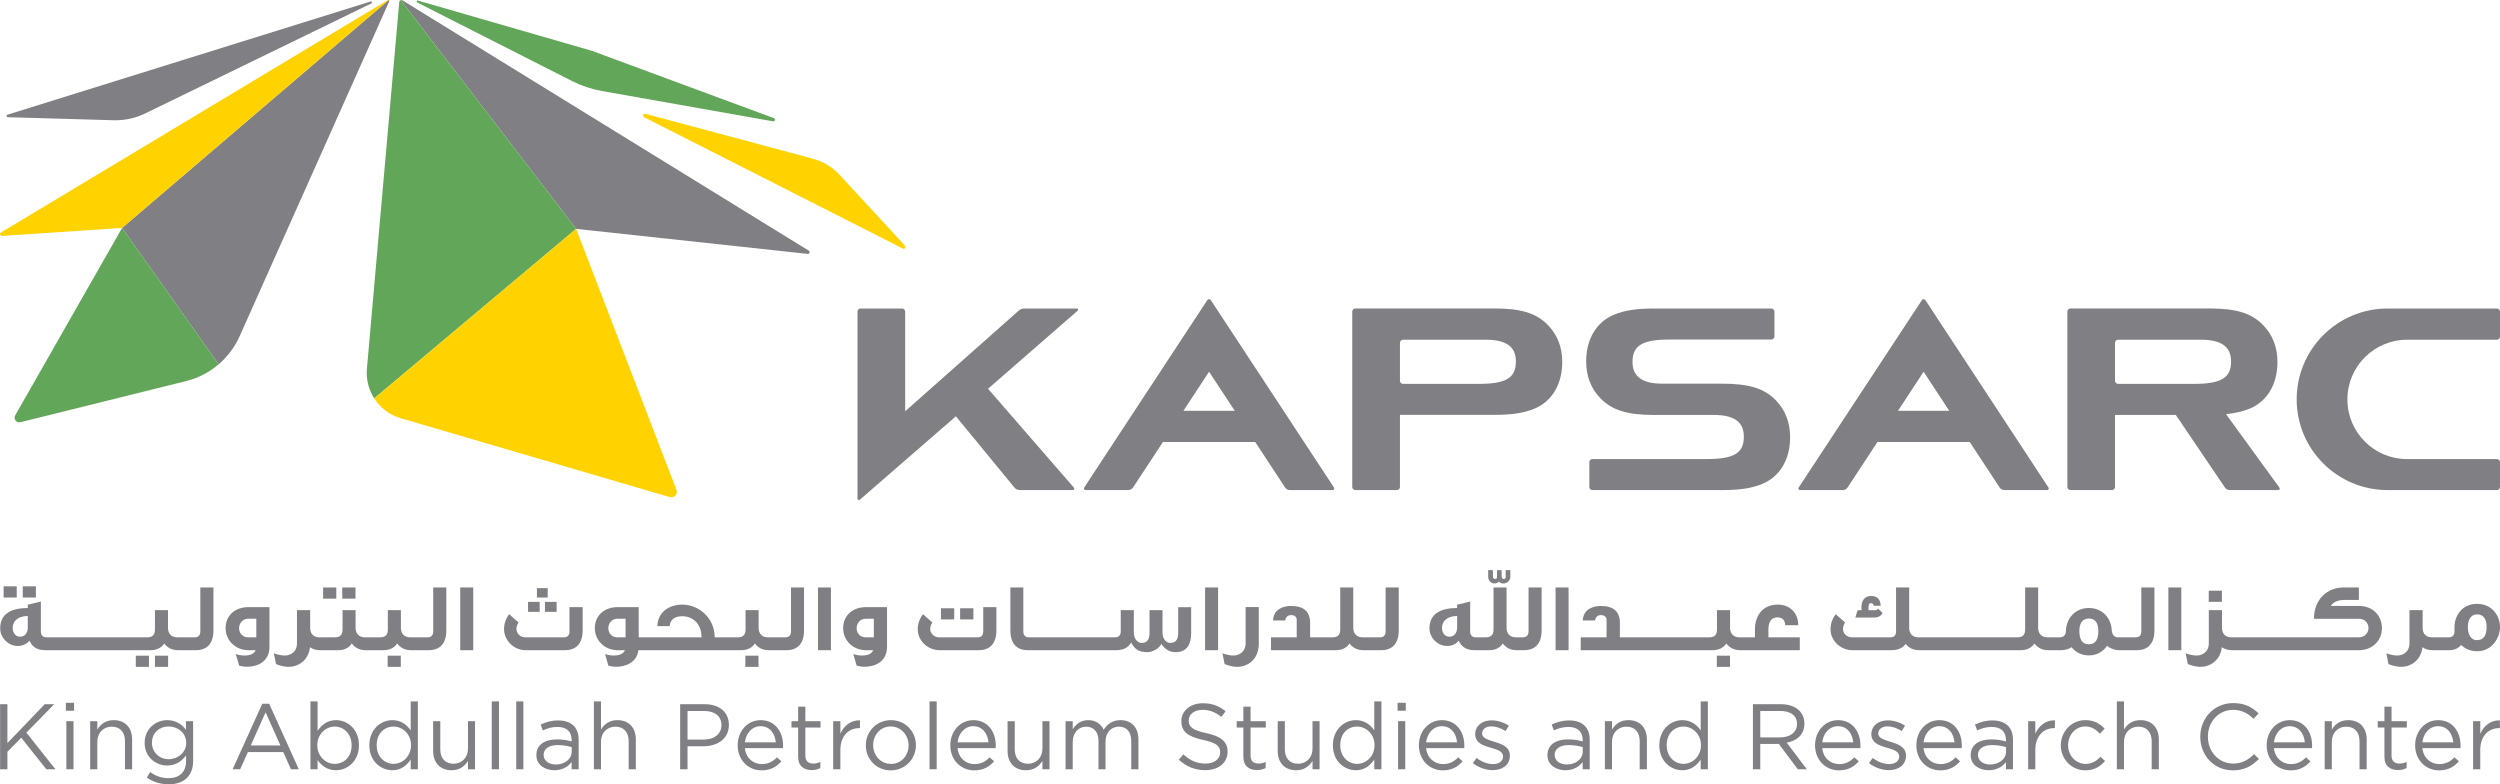 <?xml version="1.0" encoding="utf-8"?>
<!-- Generator: Adobe Illustrator 17.0.0, SVG Export Plug-In . SVG Version: 6.00 Build 0)  -->
<!DOCTYPE svg PUBLIC "-//W3C//DTD SVG 1.1//EN" "http://www.w3.org/Graphics/SVG/1.1/DTD/svg11.dtd">
<svg version="1.1" id="Layer_1" xmlns="http://www.w3.org/2000/svg" xmlns:xlink="http://www.w3.org/1999/xlink" x="0px" y="0px"
     width="423.543px" height="132.873px" viewBox="0 0 423.543 132.873" enable-background="new 0 0 423.543 132.873"
     xml:space="preserve">
<g>
    <defs>
        <rect id="SVGID_1_" x="0" y="0" width="423.543" height="132.873"/>
    </defs>
    <clipPath id="SVGID_2_">
        <use xlink:href="#SVGID_1_"  overflow="visible"/>
    </clipPath>
    <path clip-path="url(#SVGID_2_)" fill="#807F83" d="M65.939,0.241c0.044-0.1-0.016-0.191-0.1-0.225L20.682,38.612l16.355,23.112
        c1.492-1.273,2.704-2.868,3.531-4.692"/>
    <path clip-path="url(#SVGID_2_)" fill="#807F83" d="M137.018,42.466L68.17,0.053c-0.09-0.057-0.185-0.057-0.271-0.032
        l29.703,38.752l39.234,4.24C137.147,43.05,137.289,42.634,137.018,42.466"/>
    <path clip-path="url(#SVGID_2_)" fill="#807F83" d="M19.271,20.372c1.852,0.049,3.674-0.349,5.337-1.159L62.913,0.582
        c0.084-0.041,0.124-0.14,0.095-0.225c-0.029-0.087-0.126-0.138-0.207-0.107L1.276,19.428c-0.245,0.075-0.2,0.423,0.05,0.431"/>
    <path clip-path="url(#SVGID_2_)" fill="#61A659" d="M2.58,70.36c-0.351,0.613,0.209,1.34,0.887,1.169l28.093-6.98
        c2.045-0.506,3.907-1.486,5.477-2.825L20.684,38.612"/>
    <path clip-path="url(#SVGID_2_)" fill="#61A659" d="M67.643,0.306L62.16,62.481c-0.156,1.817,0.312,3.561,1.236,5.014
        l34.205-28.722L67.898,0.021C67.769,0.057,67.664,0.158,67.643,0.306"/>
    <path clip-path="url(#SVGID_2_)" fill="#61A659" d="M70.816,0.098c-0.087-0.031-0.182,0.015-0.206,0.104
        c-0.038,0.085,0.009,0.183,0.088,0.227l26.146,13.266c1.618,0.824,3.353,1.405,5.141,1.726l28.973,5.133
        c0.152,0.031,0.285-0.064,0.316-0.206c0.045-0.147-0.037-0.295-0.177-0.336L100.278,8.61"/>
    <path clip-path="url(#SVGID_2_)" fill="#FFD200" d="M65.691,0.019L0.155,39.392c-0.283,0.169-0.15,0.603,0.178,0.578l20.351-1.358
        L65.84,0.016C65.798-0.004,65.747-0.007,65.691,0.019"/>
    <path clip-path="url(#SVGID_2_)" fill="#FFD200" d="M67.879,70.852l45.59,13.364c0.734,0.213,1.388-0.494,1.139-1.206
        L97.601,38.772L63.397,67.495C64.413,69.071,65.972,70.299,67.879,70.852"/>
    <path clip-path="url(#SVGID_2_)" fill="#FFD200" d="M108.973,19.474c-0.043,0.157,0.029,0.323,0.174,0.399l43.859,22.258
        c0.129,0.066,0.285-0.003,0.326-0.145c0.051-0.169,0.004-0.352-0.112-0.472l-10.999-11.9c-1.213-1.319-2.777-2.267-4.507-2.725
        l-28.402-7.615C109.16,19.241,109.011,19.324,108.973,19.474"/>
    <path clip-path="url(#SVGID_2_)" fill="#807F83" d="M205.129,50.842c-0.133-0.215-0.448-0.215-0.588,0L183.68,82.595
        c-0.136,0.192,0.004,0.431,0.244,0.431h7.204c0.334,0,0.635-0.157,0.824-0.431l5.071-7.715h15.632l5.066,7.715
        c0.177,0.274,0.485,0.431,0.811,0.431h7.224c0.229,0,0.377-0.239,0.243-0.431 M200.49,69.596l4.345-6.616l4.355,6.616H200.49z"/>
    <path clip-path="url(#SVGID_2_)" fill="#807F83" d="M326.19,50.842c-0.148-0.215-0.449-0.215-0.585,0l-20.879,31.753
        c-0.132,0.192,0.018,0.431,0.24,0.431h7.226c0.332,0,0.632-0.157,0.816-0.431l5.065-7.715h15.632l5.065,7.715
        c0.176,0.274,0.497,0.431,0.832,0.431h7.213c0.232,0,0.359-0.239,0.232-0.431 M321.551,69.596l4.341-6.616l4.34,6.616H321.551z"/>
    <path clip-path="url(#SVGID_2_)" fill="#807F83" d="M407.818,57.555h15.19c0.296,0,0.534-0.237,0.534-0.54V52.79
        c0-0.286-0.238-0.523-0.534-0.523h-18.524c-8.478,0-15.387,6.883-15.387,15.396c0,8.481,6.909,15.363,15.387,15.363h18.524
        c0.312,0,0.534-0.23,0.534-0.534v-4.186c0-0.29-0.238-0.528-0.534-0.528h-15.19c-5.588,0-10.127-4.503-10.127-10.106
        C397.69,62.076,402.229,57.555,407.818,57.555"/>
    <path clip-path="url(#SVGID_2_)" fill="#807F83" d="M173.525,52.267c-0.335,0-0.661,0.12-0.925,0.348l-19.245,17.059V52.789
        c0-0.286-0.247-0.522-0.541-0.522h-7.016c-0.292,0-0.524,0.236-0.524,0.522v31.692c0,0.208,0.234,0.318,0.391,0.185l16.279-14.14
        l9.939,12.1c0.227,0.256,0.541,0.4,0.878,0.4h9.009c0.201,0,0.313-0.239,0.188-0.388L167.391,65.86l15.207-13.245
        c0.118-0.114,0.049-0.348-0.138-0.348"/>
    <path clip-path="url(#SVGID_2_)" fill="#807F83" d="M377.12,70.157c1.552-0.155,2.816-0.437,4.008-0.918
        c3.009-1.265,4.712-4.155,4.712-7.927c0-2.489-0.822-4.588-2.41-6.213c-1.99-2.063-4.566-2.839-9.093-2.839h-23.556
        c-0.303,0-0.531,0.241-0.531,0.525v29.722c0,0.287,0.228,0.519,0.531,0.519h7.003c0.296,0,0.535-0.232,0.535-0.519V70.299h10.302
        l8.324,12.301c0.189,0.265,0.494,0.426,0.824,0.426h8.2c0.224,0,0.35-0.232,0.208-0.414 M371.65,65.037h-12.805
        c-0.29,0-0.526-0.237-0.526-0.531v-6.428c0-0.291,0.236-0.523,0.526-0.523h14.056c3.409,0,5.084,1.178,5.084,3.67
        C377.985,64.028,376.31,65.037,371.65,65.037"/>
    <path clip-path="url(#SVGID_2_)" fill="#807F83" d="M253.181,52.26H229.63c-0.304,0-0.535,0.241-0.535,0.525v29.727
        c0,0.287,0.231,0.514,0.535,0.514h7.013c0.303,0,0.534-0.227,0.534-0.514V70.284h16.004c2.986,0,4.937-0.302,6.775-1.045
        c3.013-1.265,4.714-4.155,4.714-7.927c0-2.489-0.821-4.588-2.401-6.213C260.293,53.036,257.689,52.26,253.181,52.26
         M250.492,65.037H237.71c-0.298,0-0.533-0.237-0.533-0.531v-6.428c0-0.291,0.235-0.523,0.533-0.523h14.034
        c3.416,0,5.076,1.178,5.076,3.67C256.82,64.028,255.16,65.037,250.492,65.037"/>
    <path clip-path="url(#SVGID_2_)" fill="#807F83" d="M291.784,65.003h-10.12c-3.422,0-5.087-1.187-5.087-3.682
        c0-2.796,1.665-3.799,6.324-3.799h17.189c0.289,0,0.533-0.244,0.533-0.528V52.79c0-0.286-0.244-0.523-0.533-0.523h-19.872
        c-3.007,0-4.928,0.305-6.787,1.05c-3.005,1.266-4.706,4.155-4.706,7.92c0,2.498,0.819,4.585,2.397,6.222
        c1.985,2.052,4.58,2.84,9.096,2.84h10.143c3.422,0,5.076,1.177,5.076,3.683c0,2.793-1.654,3.789-6.324,3.789H269.78
        c-0.282,0-0.519,0.255-0.519,0.535v4.206c0,0.287,0.237,0.514,0.519,0.514h22.003c3.005,0,4.947-0.3,6.799-1.048
        c2.986-1.268,4.696-4.148,4.696-7.915c0-2.501-0.825-4.587-2.394-6.22C298.896,65.789,296.318,65.003,291.784,65.003"/>
    <polyline clip-path="url(#SVGID_2_)" fill="#807F83" points="0.017,119.302 1.255,119.302 1.255,125.886 7.583,119.302 
        9.186,119.302 4.47,124.123 9.389,130.322 7.844,130.322 3.599,124.984 1.255,127.367 1.255,130.322 0.017,130.322     "/>
    <path clip-path="url(#SVGID_2_)" fill="#807F83" d="M11.161,120.408v-1.339h1.387v1.339H11.161z M11.242,130.322v-8.142h1.211
        v8.142H11.242z"/>
    <path clip-path="url(#SVGID_2_)" fill="#807F83" d="M15.278,122.18h1.211v1.42c0.535-0.888,1.386-1.596,2.778-1.596
        c1.977,0,3.118,1.333,3.118,3.261v5.057h-1.211v-4.756c0-1.51-0.814-2.456-2.249-2.456c-1.4,0-2.436,1.025-2.436,2.551v4.661
        h-1.211"/>
    <path clip-path="url(#SVGID_2_)" fill="#807F83" d="M24.883,131.74l0.549-0.946c0.927,0.679,1.963,1.04,3.128,1.04
        c1.792,0,2.962-0.991,2.962-2.898v-0.956c-0.706,0.942-1.699,1.712-3.204,1.712c-1.945,0-3.814-1.463-3.814-3.806v-0.037
        c0-2.375,1.879-3.845,3.814-3.845c1.533,0,2.531,0.76,3.19,1.644v-1.468h1.211v6.727c0,1.259-0.379,2.22-1.041,2.875
        c-0.726,0.726-1.812,1.091-3.099,1.091C27.225,132.873,25.961,132.494,24.883,131.74 M31.549,125.864v-0.023
        c0-1.678-1.442-2.765-2.989-2.765c-1.548,0-2.816,1.075-2.816,2.746v0.027c0,1.635,1.306,2.775,2.816,2.775
        C30.107,128.624,31.549,127.502,31.549,125.864"/>
    <path clip-path="url(#SVGID_2_)" fill="#807F83" d="M44.437,119.22H45.6l5.022,11.102h-1.341l-1.287-2.91h-5.995l-1.31,2.91h-1.278
         M47.502,126.29l-2.503-5.62l-2.517,5.62H47.502z"/>
    <path clip-path="url(#SVGID_2_)" fill="#807F83" d="M53.805,128.761v1.561h-1.211v-11.494h1.211v4.991
        c0.658-0.974,1.624-1.815,3.119-1.815c1.95,0,3.889,1.543,3.889,4.225v0.032c0,2.661-1.925,4.231-3.889,4.231
        C55.41,130.492,54.434,129.673,53.805,128.761 M59.569,126.274v-0.027c0-1.923-1.326-3.153-2.869-3.153
        c-1.504,0-2.942,1.273-2.942,3.135v0.032c0,1.884,1.438,3.15,2.942,3.15C58.281,129.411,59.569,128.239,59.569,126.274"/>
    <path clip-path="url(#SVGID_2_)" fill="#807F83" d="M62.573,126.274v-0.028c0-2.668,1.945-4.242,3.894-4.242
        c1.515,0,2.484,0.828,3.114,1.733v-4.909h1.212v11.494h-1.212v-1.64c-0.657,0.977-1.623,1.81-3.114,1.81
        C64.518,130.492,62.573,128.954,62.573,126.274 M69.632,126.261v-0.032c0-1.875-1.438-3.135-2.947-3.135
        c-1.576,0-2.868,1.166-2.868,3.135v0.032c0,1.92,1.321,3.15,2.868,3.15C68.194,129.411,69.632,128.136,69.632,126.261"/>
    <path clip-path="url(#SVGID_2_)" fill="#807F83" d="M73.382,127.236v-5.056h1.21v4.759c0,1.505,0.814,2.452,2.247,2.452
        c1.387,0,2.443-1.026,2.443-2.548v-4.663h1.197v8.142h-1.197v-1.415c-0.549,0.881-1.387,1.585-2.788,1.585
        C74.53,130.492,73.382,129.168,73.382,127.236"/>
    <rect x="83.314" y="118.828" clip-path="url(#SVGID_2_)" fill="#807F83" width="1.221" height="11.494"/>
    <rect x="87.459" y="118.828" clip-path="url(#SVGID_2_)" fill="#807F83" width="1.211" height="11.494"/>
    <path clip-path="url(#SVGID_2_)" fill="#807F83" d="M90.871,127.961v-0.03c0-1.755,1.42-2.666,3.482-2.666
        c1.037,0,1.766,0.145,2.489,0.346v-0.248c0-1.449-0.879-2.207-2.408-2.207c-0.96,0-1.712,0.242-2.475,0.582l-0.355-0.992
        c0.891-0.405,1.761-0.693,2.958-0.693c1.146,0,2.044,0.318,2.626,0.905c0.568,0.564,0.847,1.349,0.847,2.388v4.976h-1.193v-1.212
        c-0.566,0.722-1.494,1.382-2.928,1.382C92.385,130.492,90.871,129.626,90.871,127.961 M96.856,127.326v-0.753
        c-0.6-0.173-1.386-0.344-2.373-0.344c-1.515,0-2.382,0.662-2.382,1.636v0.034c0,1.023,0.947,1.621,2.054,1.621
        C95.645,129.52,96.856,128.623,96.856,127.326"/>
    <path clip-path="url(#SVGID_2_)" fill="#807F83" d="M100.614,118.827h1.206v4.772c0.535-0.886,1.387-1.595,2.78-1.595
        c1.977,0,3.121,1.333,3.121,3.261v5.056h-1.215v-4.755c0-1.509-0.815-2.456-2.248-2.456c-1.401,0-2.438,1.025-2.438,2.551v4.66
        h-1.206"/>
    <path clip-path="url(#SVGID_2_)" fill="#807F83" d="M115.229,119.302h4.128c2.489,0,4.126,1.318,4.126,3.496v0.034
        c0,2.372-1.987,3.603-4.33,3.603h-2.673v3.887h-1.251 M119.201,125.3c1.827,0,3.023-0.977,3.023-2.425v-0.03
        c0-1.576-1.179-2.394-2.963-2.394h-2.781v4.849H119.201z"/>
    <path clip-path="url(#SVGID_2_)" fill="#807F83" d="M129.063,129.451c1.121,0,1.906-0.452,2.574-1.144l0.751,0.675
        c-0.822,0.912-1.817,1.53-3.36,1.53c-2.238,0-4.054-1.719-4.054-4.251c0-2.363,1.646-4.256,3.898-4.256
        c2.404,0,3.797,1.926,3.797,4.316c0,0.114,0,0.24-0.021,0.423h-6.454C126.369,128.463,127.633,129.451,129.063,129.451
         M131.438,125.769c-0.136-1.476-0.988-2.739-2.598-2.739c-1.399,0-2.47,1.168-2.645,2.739H131.438z"/>
    <path clip-path="url(#SVGID_2_)" fill="#807F83" d="M135.219,128.167v-4.915h-1.131v-1.073h1.131v-2.452h1.222v2.452h2.573v1.073
        h-2.573v4.754c0,0.993,0.543,1.353,1.363,1.353c0.41,0,0.761-0.078,1.177-0.282v1.042c-0.416,0.219-0.875,0.344-1.462,0.344
        C136.212,130.463,135.219,129.816,135.219,128.167"/>
    <path clip-path="url(#SVGID_2_)" fill="#807F83" d="M141.158,122.18h1.216v2.127c0.591-1.349,1.774-2.328,3.316-2.267v1.312h-0.093
        c-1.775,0-3.223,1.269-3.223,3.723v3.247h-1.216"/>
    <path clip-path="url(#SVGID_2_)" fill="#807F83" d="M146.684,126.29v-0.029c0-2.3,1.794-4.257,4.254-4.257
        c2.433,0,4.236,1.927,4.236,4.225v0.032c0,2.3-1.808,4.25-4.273,4.25C148.459,130.511,146.684,128.59,146.684,126.29
         M153.928,126.29v-0.029c0-1.747-1.311-3.185-3.027-3.185c-1.761,0-2.968,1.438-2.968,3.153v0.032c0,1.745,1.287,3.161,3.005,3.161
        C152.703,129.422,153.928,128.006,153.928,126.29"/>
    <rect x="157.479" y="118.828" clip-path="url(#SVGID_2_)" fill="#807F83" width="1.211" height="11.494"/>
    <path clip-path="url(#SVGID_2_)" fill="#807F83" d="M165.087,129.451c1.121,0,1.916-0.452,2.569-1.144l0.757,0.675
        c-0.819,0.912-1.803,1.53-3.355,1.53c-2.233,0-4.058-1.719-4.058-4.251c0-2.363,1.654-4.256,3.907-4.256
        c2.404,0,3.794,1.926,3.794,4.316c0,0.114,0,0.24-0.019,0.423h-6.454C162.399,128.463,163.662,129.451,165.087,129.451
         M167.471,125.769c-0.145-1.476-0.997-2.739-2.602-2.739c-1.395,0-2.47,1.168-2.641,2.739H167.471z"/>
    <path clip-path="url(#SVGID_2_)" fill="#807F83" d="M170.699,127.236v-5.056h1.216v4.759c0,1.505,0.813,2.452,2.248,2.452
        c1.385,0,2.441-1.026,2.441-2.548v-4.663h1.198v8.142h-1.198v-1.415c-0.553,0.881-1.387,1.585-2.786,1.585
        C171.849,130.492,170.699,129.168,170.699,127.236"/>
    <path clip-path="url(#SVGID_2_)" fill="#807F83" d="M180.523,122.18h1.211v1.368c0.54-0.801,1.268-1.544,2.631-1.544
        c1.326,0,2.172,0.708,2.614,1.626c0.585-0.898,1.447-1.626,2.866-1.626c1.874,0,3.024,1.267,3.024,3.274v5.044h-1.217v-4.756
        c0-1.571-0.78-2.456-2.094-2.456c-1.237,0-2.264,0.917-2.264,2.517v4.695h-1.192v-4.79c0-1.52-0.808-2.422-2.096-2.422
        c-1.292,0-2.272,1.07-2.272,2.565v4.647h-1.211"/>
    <path clip-path="url(#SVGID_2_)" fill="#807F83" d="M199.702,128.706l0.776-0.902c1.145,1.037,2.253,1.555,3.776,1.555
        c1.487,0,2.461-0.785,2.461-1.874v-0.032c0-1.018-0.553-1.604-2.868-2.09c-2.537-0.552-3.705-1.368-3.705-3.183v-0.031
        c0-1.73,1.538-3.007,3.625-3.007c1.605,0,2.757,0.459,3.875,1.361l-0.728,0.956c-1.022-0.839-2.04-1.198-3.176-1.198
        c-1.433,0-2.352,0.787-2.352,1.779v0.032c0,1.038,0.573,1.622,3,2.139c2.452,0.534,3.587,1.43,3.587,3.115v0.041
        c0,1.881-1.575,3.11-3.762,3.11C202.46,130.477,201.031,129.893,199.702,128.706"/>
    <path clip-path="url(#SVGID_2_)" fill="#807F83" d="M210.645,128.167v-4.915h-1.13v-1.073h1.13v-2.452h1.222v2.452h2.579v1.073
        h-2.579v4.754c0,0.993,0.549,1.353,1.367,1.353c0.402,0,0.757-0.078,1.183-0.282v1.042c-0.426,0.219-0.889,0.344-1.472,0.344
        C211.64,130.463,210.645,129.816,210.645,128.167"/>
    <path clip-path="url(#SVGID_2_)" fill="#807F83" d="M216.467,127.236v-5.056h1.207v4.759c0,1.505,0.815,2.452,2.252,2.452
        c1.383,0,2.437-1.026,2.437-2.548v-4.663h1.197v8.142h-1.197v-1.415c-0.549,0.881-1.386,1.585-2.783,1.585
        C217.613,130.492,216.467,129.168,216.467,127.236"/>
    <path clip-path="url(#SVGID_2_)" fill="#807F83" d="M225.816,126.274v-0.028c0-2.668,1.936-4.242,3.895-4.242
        c1.505,0,2.479,0.828,3.114,1.733v-4.909h1.212v11.494h-1.212v-1.64c-0.667,0.977-1.622,1.81-3.114,1.81
        C227.753,130.492,225.816,128.954,225.816,126.274 M232.872,126.261v-0.032c0-1.875-1.432-3.135-2.951-3.135
        c-1.572,0-2.859,1.166-2.859,3.135v0.032c0,1.92,1.321,3.15,2.859,3.15C231.439,129.411,232.872,128.136,232.872,126.261"/>
    <path clip-path="url(#SVGID_2_)" fill="#807F83" d="M236.773,120.408v-1.339h1.387v1.339H236.773z M236.858,130.322v-8.142h1.216
        v8.142H236.858z"/>
    <path clip-path="url(#SVGID_2_)" fill="#807F83" d="M244.481,129.451c1.106,0,1.902-0.452,2.558-1.144l0.757,0.675
        c-0.812,0.912-1.812,1.53-3.355,1.53c-2.228,0-4.054-1.719-4.054-4.251c0-2.363,1.646-4.256,3.894-4.256
        c2.414,0,3.8,1.926,3.8,4.316c0,0.114,0,0.24-0.014,0.423h-6.46C241.786,128.463,243.047,129.451,244.481,129.451 M246.85,125.769
        c-0.136-1.476-0.983-2.739-2.593-2.739c-1.405,0-2.471,1.168-2.65,2.739H246.85z"/>
    <path clip-path="url(#SVGID_2_)" fill="#807F83" d="M249.529,129.28l0.622-0.866c0.874,0.664,1.849,1.037,2.819,1.037
        s1.675-0.497,1.675-1.285v-0.03c0-0.826-0.951-1.138-2.026-1.437c-1.271-0.362-2.692-0.801-2.692-2.295v-0.037
        c0-1.394,1.165-2.327,2.764-2.327c1.003,0,2.096,0.346,2.934,0.9l-0.553,0.913c-0.758-0.492-1.624-0.79-2.405-0.79
        c-0.961,0-1.575,0.505-1.575,1.183v0.031c0,0.77,1.012,1.069,2.095,1.398c1.259,0.379,2.612,0.871,2.612,2.331v0.035
        c0,1.538-1.273,2.437-2.9,2.437C251.74,130.478,250.447,130.024,249.529,129.28"/>
    <path clip-path="url(#SVGID_2_)" fill="#807F83" d="M262.165,127.961v-0.03c0-1.755,1.414-2.666,3.473-2.666
        c1.04,0,1.77,0.145,2.492,0.346v-0.248c0-1.449-0.888-2.207-2.407-2.207c-0.961,0-1.722,0.242-2.479,0.582l-0.355-0.992
        c0.898-0.405,1.765-0.693,2.956-0.693c1.151,0,2.044,0.318,2.631,0.905c0.565,0.564,0.847,1.349,0.847,2.388v4.976h-1.193v-1.212
        c-0.572,0.722-1.489,1.382-2.927,1.382C263.669,130.492,262.165,129.626,262.165,127.961 M268.14,127.326v-0.753
        c-0.596-0.173-1.382-0.344-2.37-0.344c-1.514,0-2.385,0.662-2.385,1.636v0.034c0,1.023,0.952,1.621,2.05,1.621
        C266.933,129.52,268.14,128.623,268.14,127.326"/>
    <path clip-path="url(#SVGID_2_)" fill="#807F83" d="M271.897,122.18h1.207v1.42c0.534-0.888,1.386-1.596,2.783-1.596
        c1.973,0,3.128,1.333,3.128,3.261v5.057h-1.221v-4.756c0-1.51-0.814-2.456-2.246-2.456c-1.399,0-2.444,1.025-2.444,2.551v4.661
        h-1.207"/>
    <path clip-path="url(#SVGID_2_)" fill="#807F83" d="M281.119,126.274v-0.028c0-2.668,1.941-4.242,3.89-4.242
        c1.508,0,2.485,0.828,3.118,1.733v-4.909h1.213v11.494h-1.213v-1.64c-0.659,0.977-1.622,1.81-3.118,1.81
        C283.06,130.492,281.119,128.954,281.119,126.274 M288.171,126.261v-0.032c0-1.875-1.433-3.135-2.943-3.135
        c-1.566,0-2.863,1.166-2.863,3.135v0.032c0,1.92,1.32,3.15,2.863,3.15C286.737,129.411,288.171,128.136,288.171,126.261"/>
    <path clip-path="url(#SVGID_2_)" fill="#807F83" d="M296.976,119.302h4.736c1.354,0,2.448,0.411,3.134,1.106
        c0.534,0.529,0.851,1.302,0.851,2.167v0.032c0,1.827-1.254,2.893-2.991,3.215l3.394,4.5h-1.529l-3.199-4.283h-3.15v4.283h-1.246
         M301.609,124.925c1.658,0,2.834-0.854,2.834-2.269v-0.03c0-1.358-1.046-2.175-2.824-2.175h-3.397v4.474H301.609z"/>
    <path clip-path="url(#SVGID_2_)" fill="#807F83" d="M311.588,129.451c1.123,0,1.909-0.452,2.567-1.144l0.757,0.675
        c-0.815,0.912-1.813,1.53-3.355,1.53c-2.234,0-4.056-1.719-4.056-4.251c0-2.363,1.647-4.256,3.904-4.256
        c2.4,0,3.784,1.926,3.784,4.316c0,0.114,0,0.24-0.007,0.423h-6.455C308.888,128.463,310.161,129.451,311.588,129.451
         M313.97,125.769c-0.142-1.476-0.993-2.739-2.598-2.739c-1.405,0-2.484,1.168-2.645,2.739H313.97z"/>
    <path clip-path="url(#SVGID_2_)" fill="#807F83" d="M316.638,129.28l0.626-0.866c0.88,0.664,1.858,1.037,2.809,1.037
        c0.977,0,1.686-0.497,1.686-1.285v-0.03c0-0.826-0.951-1.138-2.026-1.437c-1.272-0.362-2.692-0.801-2.692-2.295v-0.037
        c0-1.394,1.169-2.327,2.777-2.327c0.99,0,2.093,0.346,2.924,0.9l-0.552,0.913c-0.759-0.492-1.623-0.79-2.409-0.79
        c-0.964,0-1.571,0.505-1.571,1.183v0.031c0,0.77,1.007,1.069,2.087,1.398c1.263,0.379,2.611,0.871,2.611,2.331v0.035
        c0,1.538-1.268,2.437-2.895,2.437C318.849,130.478,317.561,130.024,316.638,129.28"/>
    <path clip-path="url(#SVGID_2_)" fill="#807F83" d="M328.751,129.451c1.118,0,1.909-0.452,2.565-1.144l0.753,0.675
        c-0.814,0.912-1.803,1.53-3.347,1.53c-2.233,0-4.059-1.719-4.059-4.251c0-2.363,1.651-4.256,3.904-4.256
        c2.409,0,3.801,1.926,3.801,4.316c0,0.114,0,0.24-0.025,0.423h-6.459C326.064,128.463,327.318,129.451,328.751,129.451
         M331.133,125.769c-0.141-1.476-0.988-2.739-2.593-2.739c-1.405,0-2.476,1.168-2.655,2.739H331.133z"/>
    <path clip-path="url(#SVGID_2_)" fill="#807F83" d="M333.872,127.961v-0.03c0-1.755,1.425-2.666,3.483-2.666
        c1.042,0,1.761,0.145,2.489,0.346v-0.248c0-1.449-0.884-2.207-2.413-2.207c-0.961,0-1.716,0.242-2.47,0.582l-0.36-0.992
        c0.895-0.405,1.761-0.693,2.958-0.693c1.149,0,2.048,0.318,2.622,0.905c0.572,0.564,0.851,1.349,0.851,2.388v4.976h-1.188v-1.212
        c-0.572,0.722-1.495,1.382-2.929,1.382C335.387,130.492,333.872,129.626,333.872,127.961 M339.859,127.326v-0.753
        c-0.601-0.173-1.387-0.344-2.381-0.344c-1.504,0-2.375,0.662-2.375,1.636v0.034c0,1.023,0.941,1.621,2.044,1.621
        C338.643,129.52,339.859,128.623,339.859,127.326"/>
    <path clip-path="url(#SVGID_2_)" fill="#807F83" d="M343.606,122.18h1.212v2.127c0.596-1.349,1.779-2.328,3.321-2.267v1.312h-0.095
        c-1.774,0-3.226,1.269-3.226,3.723v3.247h-1.212"/>
    <path clip-path="url(#SVGID_2_)" fill="#807F83" d="M349.138,126.29v-0.029c0-2.3,1.789-4.257,4.165-4.257
        c1.547,0,2.503,0.652,3.266,1.452l-0.811,0.852c-0.642-0.679-1.363-1.232-2.471-1.232c-1.651,0-2.914,1.407-2.914,3.153v0.032
        c0,1.756,1.297,3.161,2.99,3.161c1.042,0,1.847-0.515,2.489-1.21l0.782,0.724c-0.828,0.912-1.804,1.575-3.331,1.575
        C350.926,130.511,349.138,128.573,349.138,126.29"/>
    <path clip-path="url(#SVGID_2_)" fill="#807F83" d="M358.63,118.827h1.212v4.772c0.538-0.886,1.385-1.595,2.782-1.595
        c1.963,0,3.119,1.333,3.119,3.261v5.056h-1.213v-4.755c0-1.509-0.809-2.456-2.248-2.456c-1.395,0-2.44,1.025-2.44,2.551v4.66
        h-1.212"/>
    <path clip-path="url(#SVGID_2_)" fill="#807F83" d="M372.763,124.842v-0.031c0-3.114,2.333-5.695,5.579-5.695
        c1.998,0,3.2,0.704,4.307,1.741l-0.856,0.919c-0.923-0.885-1.969-1.515-3.465-1.515c-2.44,0-4.269,1.988-4.269,4.52v0.03
        c0,2.555,1.838,4.548,4.269,4.548c1.511,0,2.499-0.584,3.555-1.588l0.817,0.803c-1.148,1.161-2.403,1.938-4.404,1.938
        C375.111,130.512,372.763,128.006,372.763,124.842"/>
    <path clip-path="url(#SVGID_2_)" fill="#807F83" d="M388.105,129.451c1.118,0,1.903-0.452,2.57-1.144l0.749,0.675
        c-0.81,0.912-1.799,1.53-3.342,1.53c-2.242,0-4.069-1.719-4.069-4.251c0-2.363,1.657-4.256,3.904-4.256
        c2.408,0,3.795,1.926,3.795,4.316c0,0.114,0,0.24-0.019,0.423h-6.449C385.423,128.463,386.681,129.451,388.105,129.451
         M390.481,125.769c-0.142-1.476-0.989-2.739-2.597-2.739c-1.402,0-2.461,1.168-2.64,2.739H390.481z"/>
    <path clip-path="url(#SVGID_2_)" fill="#807F83" d="M393.841,122.18h1.211v1.42c0.54-0.888,1.386-1.596,2.788-1.596
        c1.962,0,3.118,1.333,3.118,3.261v5.057h-1.216v-4.756c0-1.51-0.818-2.456-2.249-2.456c-1.4,0-2.441,1.025-2.441,2.551v4.661
        h-1.211"/>
    <path clip-path="url(#SVGID_2_)" fill="#807F83" d="M403.963,128.167v-4.915h-1.136v-1.073h1.136v-2.452h1.207v2.452h2.588v1.073
        h-2.588v4.754c0,0.993,0.558,1.353,1.377,1.353c0.412,0,0.753-0.078,1.174-0.282v1.042c-0.421,0.219-0.877,0.344-1.453,0.344
        C404.96,130.463,403.963,129.816,403.963,128.167"/>
    <path clip-path="url(#SVGID_2_)" fill="#807F83" d="M413.25,129.451c1.127,0,1.912-0.452,2.574-1.144l0.754,0.675
        c-0.815,0.912-1.808,1.53-3.355,1.53c-2.234,0-4.055-1.719-4.055-4.251c0-2.363,1.651-4.256,3.898-4.256
        c2.408,0,3.794,1.926,3.794,4.316c0,0.114,0,0.24-0.018,0.423h-6.448C410.568,128.463,411.827,129.451,413.25,129.451
         M415.635,125.769c-0.151-1.476-0.989-2.739-2.596-2.739c-1.407,0-2.471,1.168-2.645,2.739H415.635z"/>
    <path clip-path="url(#SVGID_2_)" fill="#807F83" d="M418.987,122.18h1.211v2.127c0.606-1.349,1.784-2.328,3.327-2.267v1.312h-0.09
        c-1.784,0-3.237,1.269-3.237,3.723v3.247h-1.211"/>
    <rect x="3.854" y="99.332" clip-path="url(#SVGID_2_)" fill="#807F83" width="2.229" height="1.898"/>
    <rect x="0.613" y="99.332" clip-path="url(#SVGID_2_)" fill="#807F83" width="2.224" height="1.898"/>
    <rect x="26.251" y="111.085" clip-path="url(#SVGID_2_)" fill="#807F83" width="2.229" height="1.894"/>
    <rect x="23.005" y="111.085" clip-path="url(#SVGID_2_)" fill="#807F83" width="2.229" height="1.894"/>
    <path clip-path="url(#SVGID_2_)" fill="#807F83" d="M33.94,106.984c0,0.648-0.36,0.991-0.942,0.991h-2.962
        c-0.98,0-1.576-0.627-1.576-1.595v-3.012h-2.21v3.293c0,0.932-0.459,1.314-1.315,1.314h-1.472H9.122H7.857
        c-0.575,0-0.931-0.343-0.931-0.991v-5.079l-2.219,0.545v0.555c-2.74,0.015-4.719,0.933-4.671,3.524
        c0.019,1.446,1.254,2.825,2.821,2.905c1.097,0.066,1.803-0.492,2.153-0.89c0.34,0.841,1.073,1.61,2.654,1.61h1.458h14.342h2.1
        c1.013,0,1.865-0.459,2.253-1.147c0.431,0.584,1.155,1.147,2.352,1.147h3.019c2.755,0,2.972-2.36,2.972-3.294v-7.332H33.94
         M4.707,106.316c0,1.047-0.606,1.573-1.335,1.554c-0.927-0.011-1.235-0.949-1.221-1.509c0.043-1.521,1.423-2.002,2.556-2.002
        V106.316z"/>
    <path clip-path="url(#SVGID_2_)" fill="#807F83" d="M38.222,106.415c0,2.101,1.677,3.739,3.876,3.739h1.222
        c-0.371,0.885-1.524,0.901-1.913,0.901h-0.031c-0.526,0-1.052-0.116-1.431-0.227l0.578,1.95c0.346,0.096,0.904,0.183,1.349,0.183
        c1.669,0,3.781-0.805,3.781-3.38v-6.724h-3.555C39.733,102.857,38.222,104.359,38.222,106.415 M43.424,107.975h-1.391
        c-0.971,0-1.528-0.74-1.528-1.56c0-0.755,0.557-1.59,1.528-1.59h1.391V107.975z"/>
    <rect x="57.984" y="99.528" clip-path="url(#SVGID_2_)" fill="#807F83" width="2.243" height="1.895"/>
    <rect x="54.743" y="99.528" clip-path="url(#SVGID_2_)" fill="#807F83" width="2.233" height="1.895"/>
    <rect x="65.673" y="111.085" clip-path="url(#SVGID_2_)" fill="#807F83" width="2.229" height="1.894"/>
    <path clip-path="url(#SVGID_2_)" fill="#807F83" d="M73.395,106.983c0,0.649-0.363,0.992-0.951,0.992h-2.951
        c-0.981,0-1.573-0.628-1.573-1.595v-3.012h-2.214v3.293c0,0.932-0.458,1.314-1.314,1.314h-2.575c-0.984,0-1.576-0.628-1.576-1.595
        v-3.012h-2.21v3.293c0,0.932-0.463,1.314-1.315,1.314h-2.599c-0.97,0-1.538-0.59-1.57-1.508v-3.099h-2.234v5.638
        c-0.019,1.555-1.243,2.049-2.04,2.049c-0.942,0-1.878-0.376-1.878-0.376l0.365,1.819c0,0,0.799,0.376,1.817,0.463
        c1.835,0.144,3.69-1.018,3.937-3.314c0.407,0.296,0.984,0.507,1.737,0.507h3.09c1.016,0,1.868-0.459,2.256-1.148
        c0.436,0.584,1.146,1.148,2.348,1.148h3.074c1.018,0,1.865-0.459,2.259-1.148c0.431,0.584,1.154,1.148,2.346,1.148h3.019
        c2.759,0,2.971-2.36,2.971-3.293v-7.333h-2.219"/>
    <rect x="77.972" y="99.527" clip-path="url(#SVGID_2_)" fill="#807F83" width="2.201" height="10.626"/>
    <rect x="90.966" y="99.639" clip-path="url(#SVGID_2_)" fill="#807F83" width="1.822" height="1.591"/>
    <path clip-path="url(#SVGID_2_)" fill="#807F83" d="M96.479,106.983c0,0.649-0.345,0.992-0.934,0.992h-6.567
        c-0.908,0-1.49-0.755-1.49-1.432c0-0.606,0.369-1.082,0.369-1.082s-0.663-0.555-1.595-1.407c-0.752,0.98-0.871,1.933-0.871,2.53
        c0,1.781,1.529,3.57,3.672,3.57h6.653c2.764,0,2.995-2.36,2.995-3.293v-4.004h-2.232"/>
    <rect x="92.324" y="101.969" clip-path="url(#SVGID_2_)" fill="#807F83" width="1.978" height="1.688"/>
    <rect x="89.461" y="101.969" clip-path="url(#SVGID_2_)" fill="#807F83" width="1.969" height="1.688"/>
    <rect x="126.275" y="111.085" clip-path="url(#SVGID_2_)" fill="#807F83" width="2.229" height="1.894"/>
    <path clip-path="url(#SVGID_2_)" fill="#807F83" d="M134.008,106.983c0,0.649-0.36,0.992-0.956,0.992h-2.956
        c-0.986,0-1.569-0.627-1.569-1.596v-3.011h-2.218v3.293c0,0.932-0.46,1.314-1.312,1.314h-3.912c0-3.136-2.536-5.548-5.527-5.548
        c-1.969,0-4.127,1.116-4.179,3.645h2.078c0.104-1.219,1.008-1.673,2.101-1.673c2.054,0,3.317,1.538,3.293,3.576h-10.642v-5.118
        h-3.554c-2.369,0-3.881,1.502-3.881,3.558c0,2.101,1.682,3.739,3.881,3.739h1.226c-0.388,0.918-1.6,0.901-1.95,0.901
        c-0.524,0-1.055-0.116-1.425-0.227l0.573,1.95c0.293,0.083,0.754,0.167,1.15,0.183c1.573,0.048,3.639-0.593,3.933-2.807h17.457
        c1.021,0,1.863-0.459,2.267-1.148c0.421,0.585,1.143,1.148,2.341,1.148h3.024c2.744,0,2.966-2.36,2.966-3.294v-7.332h-2.209
         M105.981,107.975h-1.397c-0.97,0-1.522-0.74-1.522-1.56c0-0.755,0.552-1.59,1.522-1.59h1.397V107.975z"/>
    <rect x="138.58" y="99.527" clip-path="url(#SVGID_2_)" fill="#807F83" width="2.195" height="10.626"/>
    <path clip-path="url(#SVGID_2_)" fill="#807F83" d="M142.846,106.415c0,2.101,1.671,3.739,3.87,3.739h1.227
        c-0.379,0.885-1.528,0.901-1.918,0.901h-0.036c-0.521,0-1.046-0.116-1.425-0.227l0.578,1.95c0.345,0.096,0.908,0.183,1.343,0.183
        c1.676,0,3.796-0.805,3.796-3.38v-6.724h-3.565C144.355,102.857,142.846,104.359,142.846,106.415 M148.042,107.975h-1.391
        c-0.97,0-1.524-0.74-1.524-1.56c0-0.755,0.554-1.59,1.524-1.59h1.391V107.975z"/>
    <path clip-path="url(#SVGID_2_)" fill="#807F83" d="M166.577,106.983c0,0.649-0.341,0.992-0.937,0.992h-6.553
        c-0.752,0-1.349-0.562-1.463-1.134c-0.145-0.738,0.331-1.38,0.331-1.38s-0.652-0.555-1.594-1.407
        c-0.866,1.15-0.904,2.233-0.866,2.787c0.081,1.69,1.665,3.313,3.671,3.313h6.663c2.755,0,2.977-2.36,2.977-3.293v-4.004h-2.229"/>
    <rect x="162.66" y="103.051" clip-path="url(#SVGID_2_)" fill="#807F83" width="2.248" height="1.887"/>
    <rect x="159.413" y="103.051" clip-path="url(#SVGID_2_)" fill="#807F83" width="2.248" height="1.887"/>
    <path clip-path="url(#SVGID_2_)" fill="#807F83" d="M199.607,107.314c-0.015,0.791-0.251,1.609-1.339,1.609
        c-0.681,0-1.292-0.622-1.32-1.703v-3.852h-2.201v3.946c-0.014,0.791-0.241,1.609-1.323,1.609c-0.686,0-1.297-0.622-1.336-1.703
        v-3.852h-2.215v3.616c0,0.648-0.36,0.991-0.946,0.991h-1.853h-11.5h-1.258c-0.583,0-0.947-0.343-0.947-0.991v-7.456h-2.191v7.332
        c0,0.934,0.198,3.293,2.957,3.293h1.439h11.5h2.047c1.378,0,2.12-0.589,2.517-1.291c0.679,1.355,1.619,1.624,2.735,1.624
        c0.844,0,2.051-0.597,2.362-1.397c0.686,0.952,1.378,1.397,2.494,1.397c1.969,0,2.574-1.544,2.574-3.172v-4.444h-2.196"/>
    <rect x="204.165" y="99.527" clip-path="url(#SVGID_2_)" fill="#807F83" width="2.199" height="10.626"/>
    <path clip-path="url(#SVGID_2_)" fill="#807F83" d="M211.031,109.006c-0.025,1.555-1.251,2.049-2.04,2.049
        c-0.956,0-1.888-0.376-1.888-0.376l0.364,1.819c0,0,0.8,0.376,1.822,0.463c1.983,0.159,3.971-1.189,3.971-3.872v-6.246h-2.229"/>
    <path clip-path="url(#SVGID_2_)" fill="#807F83" d="M234.747,106.983c0,0.649-0.355,0.992-0.951,0.992h-2.952
        c-0.981,0-1.576-0.628-1.576-1.595v-6.852h-2.21v7.133c0,0.932-0.459,1.314-1.316,1.314h-3.79v-2.463
        c0-1.969-1.149-2.851-3.247-2.851c-0.955,0-2.947,0.345-3.032,2.458h2.077c0.08-0.72,0.615-0.916,0.989-0.916
        c0.947,0,0.947,0.765,0.947,0.765v3.007h-4.358v2.179h11.038c1.018,0,1.875-0.459,2.258-1.148c0.436,0.584,1.155,1.148,2.352,1.148
        h3.018c2.754,0,2.977-2.36,2.977-3.293v-7.333h-2.224"/>
    <path clip-path="url(#SVGID_2_)" fill="#807F83" d="M253.253,98.849c0.276-0.028,0.512-0.14,0.702-0.306
        c0.216,0.244,0.491,0.306,0.761,0.306c0.426,0,0.965-0.261,1.159-0.928v-1.334h-0.785v1.334c-0.086,0.116-0.232,0.165-0.341,0.165
        c-0.236,0-0.345-0.165-0.345-0.543v-0.956h-0.786v1.334c-0.089,0.116-0.237,0.165-0.346,0.165c-0.241,0-0.349-0.165-0.349-0.543
        v-0.956h-0.803v1.054C252.119,98.513,252.761,98.887,253.253,98.849"/>
    <path clip-path="url(#SVGID_2_)" fill="#807F83" d="M258.961,106.984c0,0.648-0.366,0.991-0.957,0.991h-1.188
        c-0.988,0-1.58-0.627-1.58-1.595v-6.852h-2.206v7.133c0,0.932-0.458,1.314-1.32,1.314h-1.704c-0.577,0-0.936-0.343-0.936-0.991
        v-5.079l-2.21,0.545v0.555c-2.74,0.015-4.727,0.933-4.679,3.524c0.014,1.446,1.263,2.825,2.825,2.905
        c1.097,0.066,1.802-0.492,2.144-0.89c0.34,0.841,1.087,1.61,2.654,1.61h2.527c1.021,0,1.873-0.459,2.262-1.147
        c0.435,0.584,1.149,1.147,2.355,1.147h1.254c2.754,0,2.973-2.36,2.973-3.294v-7.332h-2.214 M246.861,106.316
        c0,1.047-0.611,1.573-1.333,1.554c-0.934-0.011-1.251-0.949-1.232-1.509c0.047-1.521,1.424-2.002,2.565-2.002V106.316z"/>
    <rect x="263.541" y="99.527" clip-path="url(#SVGID_2_)" fill="#807F83" width="2.2" height="10.626"/>
    <rect x="290.859" y="111.085" clip-path="url(#SVGID_2_)" fill="#807F83" width="2.233" height="1.894"/>
    <path clip-path="url(#SVGID_2_)" fill="#807F83" d="M299.599,106.562c0-1.231,0.563-1.966,1.476-1.966
        c0.824,0,1.311,0.342,1.377,1.325h2.202c0-2.193-1.539-3.495-3.46-3.495c-2.702,0-3.877,2.068-3.877,4.157v1.392h-2.64
        c-0.978,0-1.575-0.627-1.575-1.595v-3.012h-2.216v3.293c0,0.932-0.458,1.314-1.304,1.314h-1.486h-11.494h-2.167v-2.463
        c0-1.969-1.152-2.851-3.25-2.851c-0.952,0-2.949,0.345-3.035,2.458h2.083c0.086-0.72,0.61-0.916,0.988-0.916
        c0.956,0,0.956,0.764,0.956,0.764v3.008h-4.373v2.178h8.798h11.494h2.105c1.013,0,1.87-0.458,2.263-1.147
        c0.425,0.585,1.154,1.147,2.342,1.147h10.107v-2.178h-5.314"/>
    <path clip-path="url(#SVGID_2_)" fill="#807F83" d="M318.952,103.843l-0.799-0.745c-0.134,0.315-0.493,0.284-0.521,0.284h-1.074
        v-0.54c0-0.367,0.08-0.66,0.435-0.66c0.175,0,0.426,0.097,0.45,0.443h1.183c-0.07-1.143-0.616-1.657-1.633-1.657
        c-1.163,0-1.629,0.904-1.629,1.874v0.54h-0.651l-0.384,1.242h3.232C318.01,104.624,318.679,104.432,318.952,103.843"/>
    <path clip-path="url(#SVGID_2_)" fill="#807F83" d="M362.774,106.983c0,0.649-0.359,0.991-0.946,0.991h-2.991
        c-0.705,0-0.983-0.508-1.068-1.114c-0.029-1.874-1.372-3.854-3.881-3.854c-2.522,0-3.89,2.018-3.89,3.977
        c-0.038,0.812-0.672,0.991-0.969,0.991h-2.144c-0.99,0-1.587-0.626-1.587-1.594v-6.853h-2.208v7.135
        c0,0.931-0.454,1.312-1.31,1.312h-1.472h-14.344h-0.941c-1.004,0-1.575-0.626-1.575-1.594v-6.853h-2.225v7.456
        c0,0.649-0.349,0.991-0.936,0.991h-6.56c-0.761,0-1.343-0.56-1.461-1.133c-0.147-0.738,0.326-1.379,0.326-1.379
        s-0.653-0.556-1.595-1.407c-0.861,1.149-0.899,2.233-0.861,2.786c0.075,1.69,1.671,3.313,3.667,3.313h6.668
        c1.225,0,1.95-0.471,2.376-1.065c0.445,0.559,1.144,1.065,2.309,1.065h0.808h14.344h2.095c1.017,0,1.868-0.459,2.258-1.148
        c0.43,0.584,1.153,1.148,2.355,1.148h2.144c0.754,0,1.368-0.211,1.786-0.506c0.661,0.803,1.64,1.391,2.942,1.391
        c1.396,0,2.438-0.687,3.08-1.623c0.525,0.407,1.236,0.738,1.987,0.738h3.067c2.755,0,2.976-2.359,2.976-3.294v-7.333h-2.224
         M353.888,109.155c-1.203,0-1.608-0.942-1.608-2.248c0-1.164,0.405-2.12,1.608-2.12c1.212,0,1.604,0.956,1.604,2.12
        C355.492,108.213,355.1,109.155,353.888,109.155"/>
    <rect x="367.36" y="99.527" clip-path="url(#SVGID_2_)" fill="#807F83" width="2.191" height="10.626"/>
    <rect x="374.199" y="100.072" clip-path="url(#SVGID_2_)" fill="#807F83" width="2.229" height="1.888"/>
    <path clip-path="url(#SVGID_2_)" fill="#807F83" d="M399.671,102.661h-4.798c0.34-0.54,1.032-1.021,2.323-1.021h2.441v-2.112
        h-2.602c-2.736,0-5.011,1.985-5.011,5.312h7.647c0.979,0,1.594,0.722,1.594,1.594c0,0.854-0.752,1.54-1.594,1.54h-9.176h-11.507
        h-0.965c-0.976,0-1.538-0.589-1.58-1.507v-3.1h-2.23v5.639c-0.014,1.555-1.249,2.049-2.035,2.049c-0.952,0-1.889-0.376-1.889-0.376
        l0.366,1.819c0,0,0.804,0.377,1.822,0.463c1.83,0.144,3.686-1.018,3.936-3.314c0.417,0.296,0.984,0.507,1.738,0.507h0.837h11.507
        h9.176c2.238,0,3.871-1.638,3.871-3.72C403.542,104.36,402.052,102.661,399.671,102.661"/>
    <path clip-path="url(#SVGID_2_)" fill="#807F83" d="M419.654,102.301c-2.522,0-3.819,2.015-3.819,3.901v0.759
        c0,0.632-0.35,1.014-0.936,1.014h-2.886c-0.971,0-1.543-0.589-1.573-1.507v-3.1h-2.234v5.638c-0.018,1.555-1.247,2.049-2.033,2.049
        c-0.956,0-1.879-0.376-1.879-0.376l0.351,1.819c0,0,0.803,0.376,1.83,0.464c1.827,0.142,3.682-1.02,3.928-3.315
        c0.412,0.296,0.984,0.506,1.731,0.506h2.864c0.984,0,1.657-0.496,1.954-0.87c0.591,0.53,1.439,1.05,2.702,1.05
        c2.526,0,3.89-2.228,3.89-4.131C423.543,104.316,422.179,102.301,419.654,102.301 M419.654,108.45
        c-1.145,0-1.556-1.086-1.556-2.248c0-1.048,0.411-2.117,1.556-2.117c1.202,0,1.62,0.949,1.62,2.117
        C421.273,107.515,420.855,108.45,419.654,108.45"/>
</g>
</svg>
